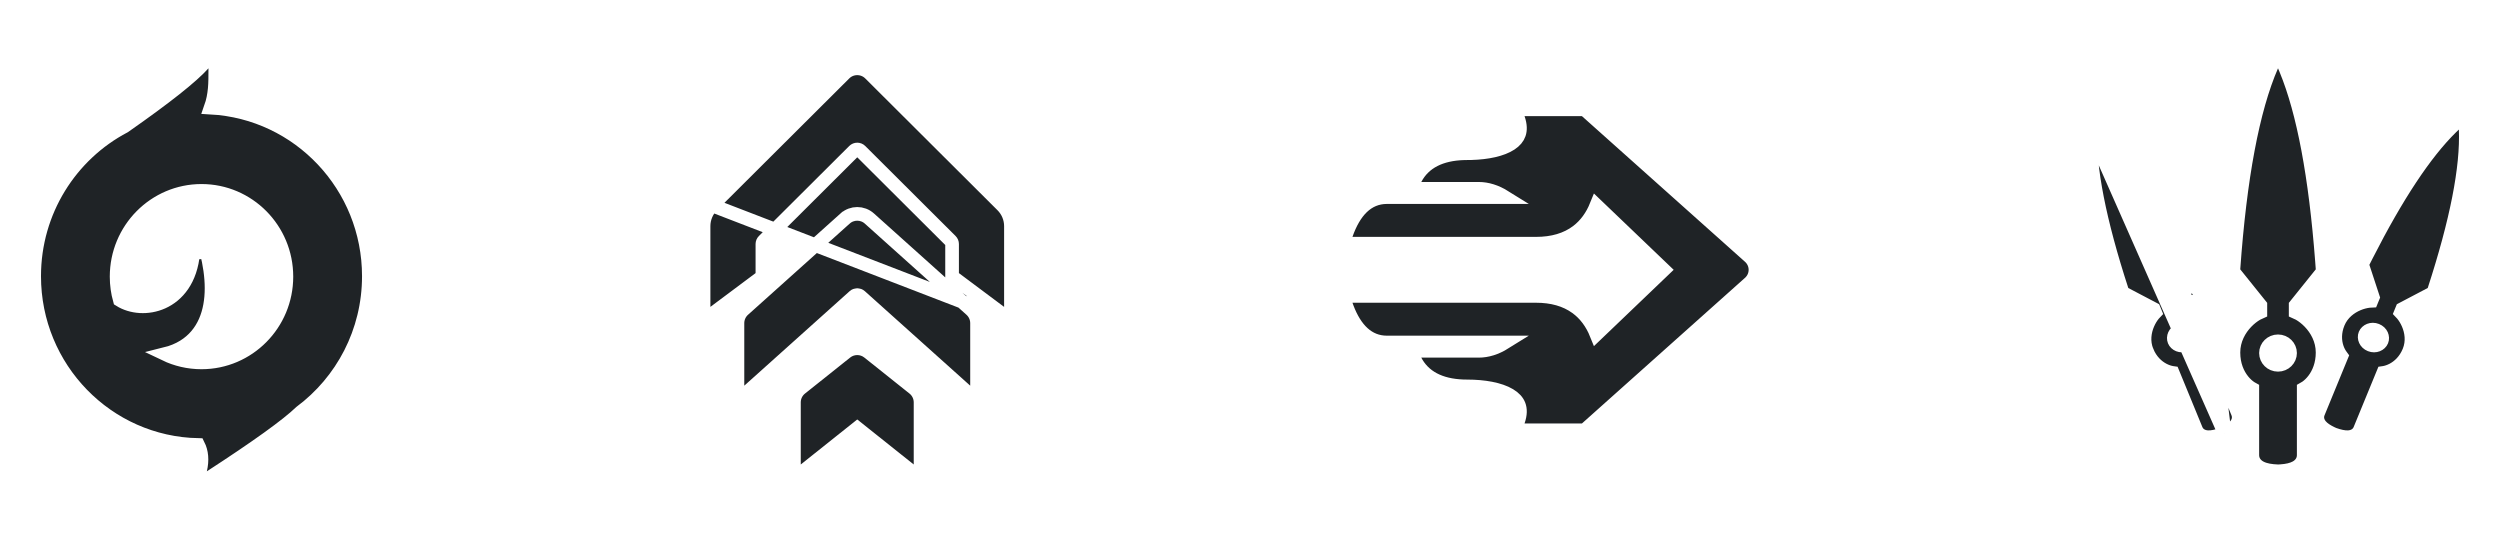 <svg width="366" height="78" viewBox="0 0 366 78" fill="none" xmlns="http://www.w3.org/2000/svg">
<g filter="url(#filter0_d_1_168)">
<path d="M306.114 12.707L307.715 14.245L308.116 14.63L308.123 14.637L308.123 14.637C311.995 18.436 316.13 24.712 320.543 33.38L320.544 33.382L321.017 34.317L321.203 34.687L321.074 35.08L319.615 39.525L319.821 40.027C319.952 40.032 320.08 40.043 320.202 40.058C320.688 40.117 321.24 40.256 321.793 40.487C322.889 40.946 324.101 41.818 324.703 43.284L306.114 12.707ZM306.114 12.707L306.023 14.925M306.114 12.707L306.023 14.925M306.023 14.925C305.792 20.544 307.359 28.415 310.631 38.472L310.757 38.859L311.117 39.048L315.314 41.253L315.517 41.748C315.431 41.837 315.35 41.928 315.276 42.018C314.967 42.394 314.666 42.875 314.431 43.422C313.963 44.508 313.708 45.971 314.31 47.439L314.311 47.439C314.878 48.821 315.813 49.67 316.705 50.139C317.146 50.37 317.581 50.512 317.965 50.579C318.006 50.587 318.049 50.593 318.093 50.599L321.495 58.882L322.42 58.502L321.495 58.882C321.81 59.648 322.503 59.964 323.187 60.006C323.816 60.044 324.542 59.874 325.306 59.601L325.346 59.586L325.385 59.569L325.673 59.437L325.681 59.433M306.023 14.925L325.681 59.433M325.681 59.433L325.689 59.43M325.681 59.433L325.689 59.43M325.689 59.43C326.33 59.122 326.902 58.761 327.279 58.308C327.699 57.804 327.906 57.131 327.616 56.425L324.219 48.153C324.243 48.122 324.265 48.093 324.287 48.063M325.689 59.43L324.287 48.063M324.287 48.063C324.517 47.75 324.732 47.347 324.886 46.876M324.287 48.063L324.886 46.876M324.886 46.876C325.2 45.922 325.271 44.666 324.703 43.284L324.886 46.876ZM334.422 5.611L333.513 3.461L332.583 5.602C329.782 12.054 327.931 22.004 326.975 35.36L326.947 35.752L327.193 36.058L330.916 40.691V41.674C330.733 41.752 330.556 41.843 330.391 41.939C329.892 42.227 329.355 42.638 328.859 43.155C327.872 44.183 326.973 45.712 326.973 47.609C326.973 49.418 327.595 50.792 328.343 51.722C328.713 52.183 329.116 52.539 329.496 52.787C329.571 52.836 329.651 52.885 329.737 52.932V62.623C329.737 63.029 329.85 63.42 330.091 63.763C330.326 64.096 330.644 64.333 330.982 64.501C331.634 64.826 332.496 64.964 333.464 64.999L333.509 65.001L333.553 64.999L333.909 64.98L333.917 64.98L333.926 64.979C334.782 64.92 335.56 64.764 336.154 64.429C336.809 64.06 337.265 63.446 337.265 62.623V52.932C337.4 52.858 337.531 52.773 337.656 52.684C338.022 52.421 338.406 52.059 338.755 51.599C339.459 50.672 340.028 49.339 340.028 47.609C340.028 45.712 339.129 44.183 338.142 43.155C337.646 42.638 337.11 42.227 336.611 41.939C336.446 41.843 336.268 41.752 336.085 41.674V40.691L339.808 36.058L340.055 35.751L340.026 35.358L339.939 34.192L339.939 34.189C338.991 21.82 337.25 12.465 334.671 6.201L334.671 6.201L334.668 6.192L334.422 5.611ZM360.978 14.925L360.887 12.707L359.286 14.245L358.885 14.63L358.885 14.63L358.878 14.637C355.006 18.436 350.871 24.712 346.458 33.38L346.457 33.382L345.985 34.317L345.798 34.687L345.927 35.08L347.386 39.525L347.18 40.027C347.049 40.032 346.921 40.043 346.799 40.058C346.314 40.117 345.761 40.256 345.208 40.487C344.112 40.946 342.9 41.818 342.298 43.284C341.73 44.666 341.802 45.922 342.115 46.876C342.269 47.347 342.484 47.75 342.714 48.063C342.736 48.093 342.759 48.122 342.782 48.153L339.385 56.425L339.385 56.425C339.095 57.131 339.302 57.804 339.722 58.308C340.099 58.761 340.671 59.122 341.312 59.43L341.32 59.433L341.328 59.437L341.616 59.569L341.655 59.586L341.695 59.601C342.459 59.874 343.185 60.044 343.814 60.006C344.499 59.964 345.191 59.648 345.506 58.882L344.606 58.513L345.506 58.882L348.908 50.599C348.952 50.593 348.995 50.587 349.036 50.579C349.42 50.512 349.855 50.37 350.296 50.139C351.188 49.67 352.123 48.821 352.691 47.439L352.691 47.439C353.294 45.971 353.038 44.508 352.57 43.422C352.335 42.875 352.034 42.394 351.725 42.018C351.651 41.928 351.57 41.837 351.484 41.748L351.687 41.253L355.884 39.048L356.245 38.859L356.37 38.472C359.642 28.415 361.209 20.544 360.978 14.925ZM318.32 45.888L318.32 45.888C318.105 45.365 318.36 44.65 319.084 44.362C319.814 44.072 320.522 44.417 320.741 44.95C320.956 45.473 320.7 46.188 319.977 46.476L319.977 46.476C319.247 46.766 318.539 46.421 318.32 45.888ZM347.024 46.476L347.024 46.476C346.301 46.188 346.045 45.473 346.26 44.95C346.479 44.417 347.187 44.072 347.917 44.362C348.641 44.65 348.896 45.365 348.681 45.888L348.681 45.888C348.462 46.421 347.754 46.766 347.024 46.476ZM331.737 47.688C331.737 46.754 332.511 45.969 333.501 45.969C334.49 45.969 335.265 46.754 335.265 47.688C335.265 48.621 334.49 49.406 333.501 49.406C332.511 49.406 331.737 48.621 331.737 47.688Z" fill="#1F2326" stroke="white" stroke-width="2"/>
<path d="M243.58 35.5L233.724 44.931C233.061 43.288 232.088 41.965 230.776 41.014C229.185 39.859 227.191 39.321 224.872 39.321H198.001H196.573L197.061 40.663L197.21 41.073L197.212 41.08L197.215 41.087C198.398 44.201 200.291 46.143 203.039 46.143H220.325C218.993 46.974 217.712 47.357 216.475 47.357H208.077H206.373L207.205 48.845L207.364 49.13L207.371 49.143L207.378 49.155C208.794 51.526 211.397 52.571 214.795 52.571C217.254 52.571 219.554 52.971 221 53.836C221.703 54.257 222.149 54.753 222.363 55.317C222.575 55.876 222.611 56.631 222.248 57.671L221.786 59H223.193H231.59H231.972L232.256 58.746L256.132 37.422C256.18 37.379 256.224 37.337 256.265 37.295L256.265 37.295C257.297 36.236 257.234 34.562 256.133 33.579L256.133 33.579L232.256 12.254L231.972 12H231.59H223.193H221.785L222.248 13.329C222.596 14.325 222.577 15.06 222.39 15.609C222.202 16.158 221.805 16.64 221.174 17.055C219.871 17.912 217.759 18.354 215.417 18.42L214.33 18.435L214.322 18.435L214.314 18.436C210.987 18.535 208.485 19.704 207.191 22.18L206.427 23.643H208.077H216.475C217.711 23.643 218.993 24.026 220.325 24.857H203.039C200.161 24.857 198.23 26.981 197.056 30.35L196.593 31.679H198.001H224.872C227.271 31.679 229.322 31.103 230.939 29.866C232.17 28.923 233.089 27.642 233.724 26.069L243.58 35.5Z" fill="#1F2326" stroke="white" stroke-width="2"/>
<path d="M148.001 42.923L146.402 41.728L139.787 36.784L139.385 36.484V35.983V31.721C139.385 31.55 139.317 31.386 139.195 31.264L125.964 18.079L125.964 18.079C125.709 17.825 125.293 17.825 125.037 18.079L125.037 18.079L111.806 31.264C111.806 31.264 111.806 31.264 111.806 31.264C111.684 31.386 111.616 31.551 111.616 31.721V35.983V36.484L111.215 36.784L104.599 41.728L103.001 42.923V40.927V29.108C103.001 27.967 103.455 26.874 104.263 26.069L148.001 42.923ZM148.001 42.923V40.927V29.108C148.001 27.967 147.546 26.874 146.738 26.069L127.376 6.774C126.34 5.742 124.661 5.742 123.625 6.774C123.625 6.774 123.625 6.774 123.625 6.774L104.263 26.069L148.001 42.923ZM133.773 52.835L133.772 52.835L127.157 47.561C127.157 47.561 127.157 47.561 127.157 47.561C126.188 46.789 124.813 46.789 123.844 47.561C123.844 47.561 123.844 47.561 123.844 47.561L117.229 52.835L117.228 52.835C116.599 53.337 116.231 54.098 116.231 54.904V64V66.076L117.855 64.782L125.501 58.687L133.146 64.782L134.77 66.076V64V54.904C134.77 54.098 134.402 53.337 133.773 52.835ZM141.371 53.208L143.039 54.704V52.464V43.309C143.039 42.557 142.719 41.841 142.159 41.339L127.275 27.99C127.275 27.99 127.275 27.99 127.275 27.99C126.266 27.085 124.735 27.085 123.727 27.99C123.726 27.99 123.726 27.99 123.726 27.99L108.842 41.339C108.282 41.841 107.962 42.557 107.962 43.309V52.464V54.704L109.63 53.208L125.062 39.367C125.062 39.367 125.062 39.367 125.062 39.367C125.311 39.144 125.69 39.144 125.939 39.367C125.939 39.367 125.939 39.367 125.939 39.367L141.371 53.208Z" fill="#1F2326" stroke="white" stroke-width="2"/>
<path d="M31.518 6V3.37L29.771 5.336C28.13 7.182 24.312 10.224 18.201 14.495C10.356 18.617 5.001 26.896 5.001 36.435C5.001 49.917 15.701 60.892 29.018 61.151C29.521 62.154 29.641 63.342 29.311 64.776L28.759 67.184L30.831 65.839C37.591 61.45 42.026 58.271 44.038 56.336C50.081 51.834 54.001 44.595 54.001 36.435C54.001 23.248 43.763 12.46 30.854 11.751C31.52 9.869 31.519 8.138 31.518 6.229C31.518 6.153 31.518 6.076 31.518 6ZM24.171 47.844C25.198 47.59 26.107 47.214 26.903 46.722C28.378 45.812 29.405 44.541 30.056 43.057C31.341 40.132 31.153 36.412 30.244 32.862L28.279 33.022C27.928 36.998 25.983 39.244 23.791 40.227C21.66 41.183 19.234 40.982 17.538 39.918C17.235 38.832 17.072 37.685 17.072 36.498C17.072 29.556 22.645 23.944 29.5 23.944C36.356 23.944 41.929 29.556 41.929 36.498C41.929 43.441 36.356 49.053 29.5 49.053C27.593 49.053 25.786 48.619 24.171 47.844Z" fill="#1F2326" stroke="white" stroke-width="2"/>
</g>
<defs>
<filter id="filter0_d_1_168" x="0.001" y="0.74" width="366" height="76.628" filterUnits="userSpaceOnUse" color-interpolation-filters="sRGB">
<feFlood flood-opacity="0" result="BackgroundImageFix"/>
<feColorMatrix in="SourceAlpha" type="matrix" values="0 0 0 0 0 0 0 0 0 0 0 0 0 0 0 0 0 0 127 0" result="hardAlpha"/>
<feOffset dy="4"/>
<feGaussianBlur stdDeviation="2"/>
<feComposite in2="hardAlpha" operator="out"/>
<feColorMatrix type="matrix" values="0 0 0 0 0 0 0 0 0 0 0 0 0 0 0 0 0 0 0.25 0"/>
<feBlend mode="normal" in2="BackgroundImageFix" result="effect1_dropShadow_1_168"/>
<feBlend mode="normal" in="SourceGraphic" in2="effect1_dropShadow_1_168" result="shape"/>
</filter>
</defs>
</svg>
